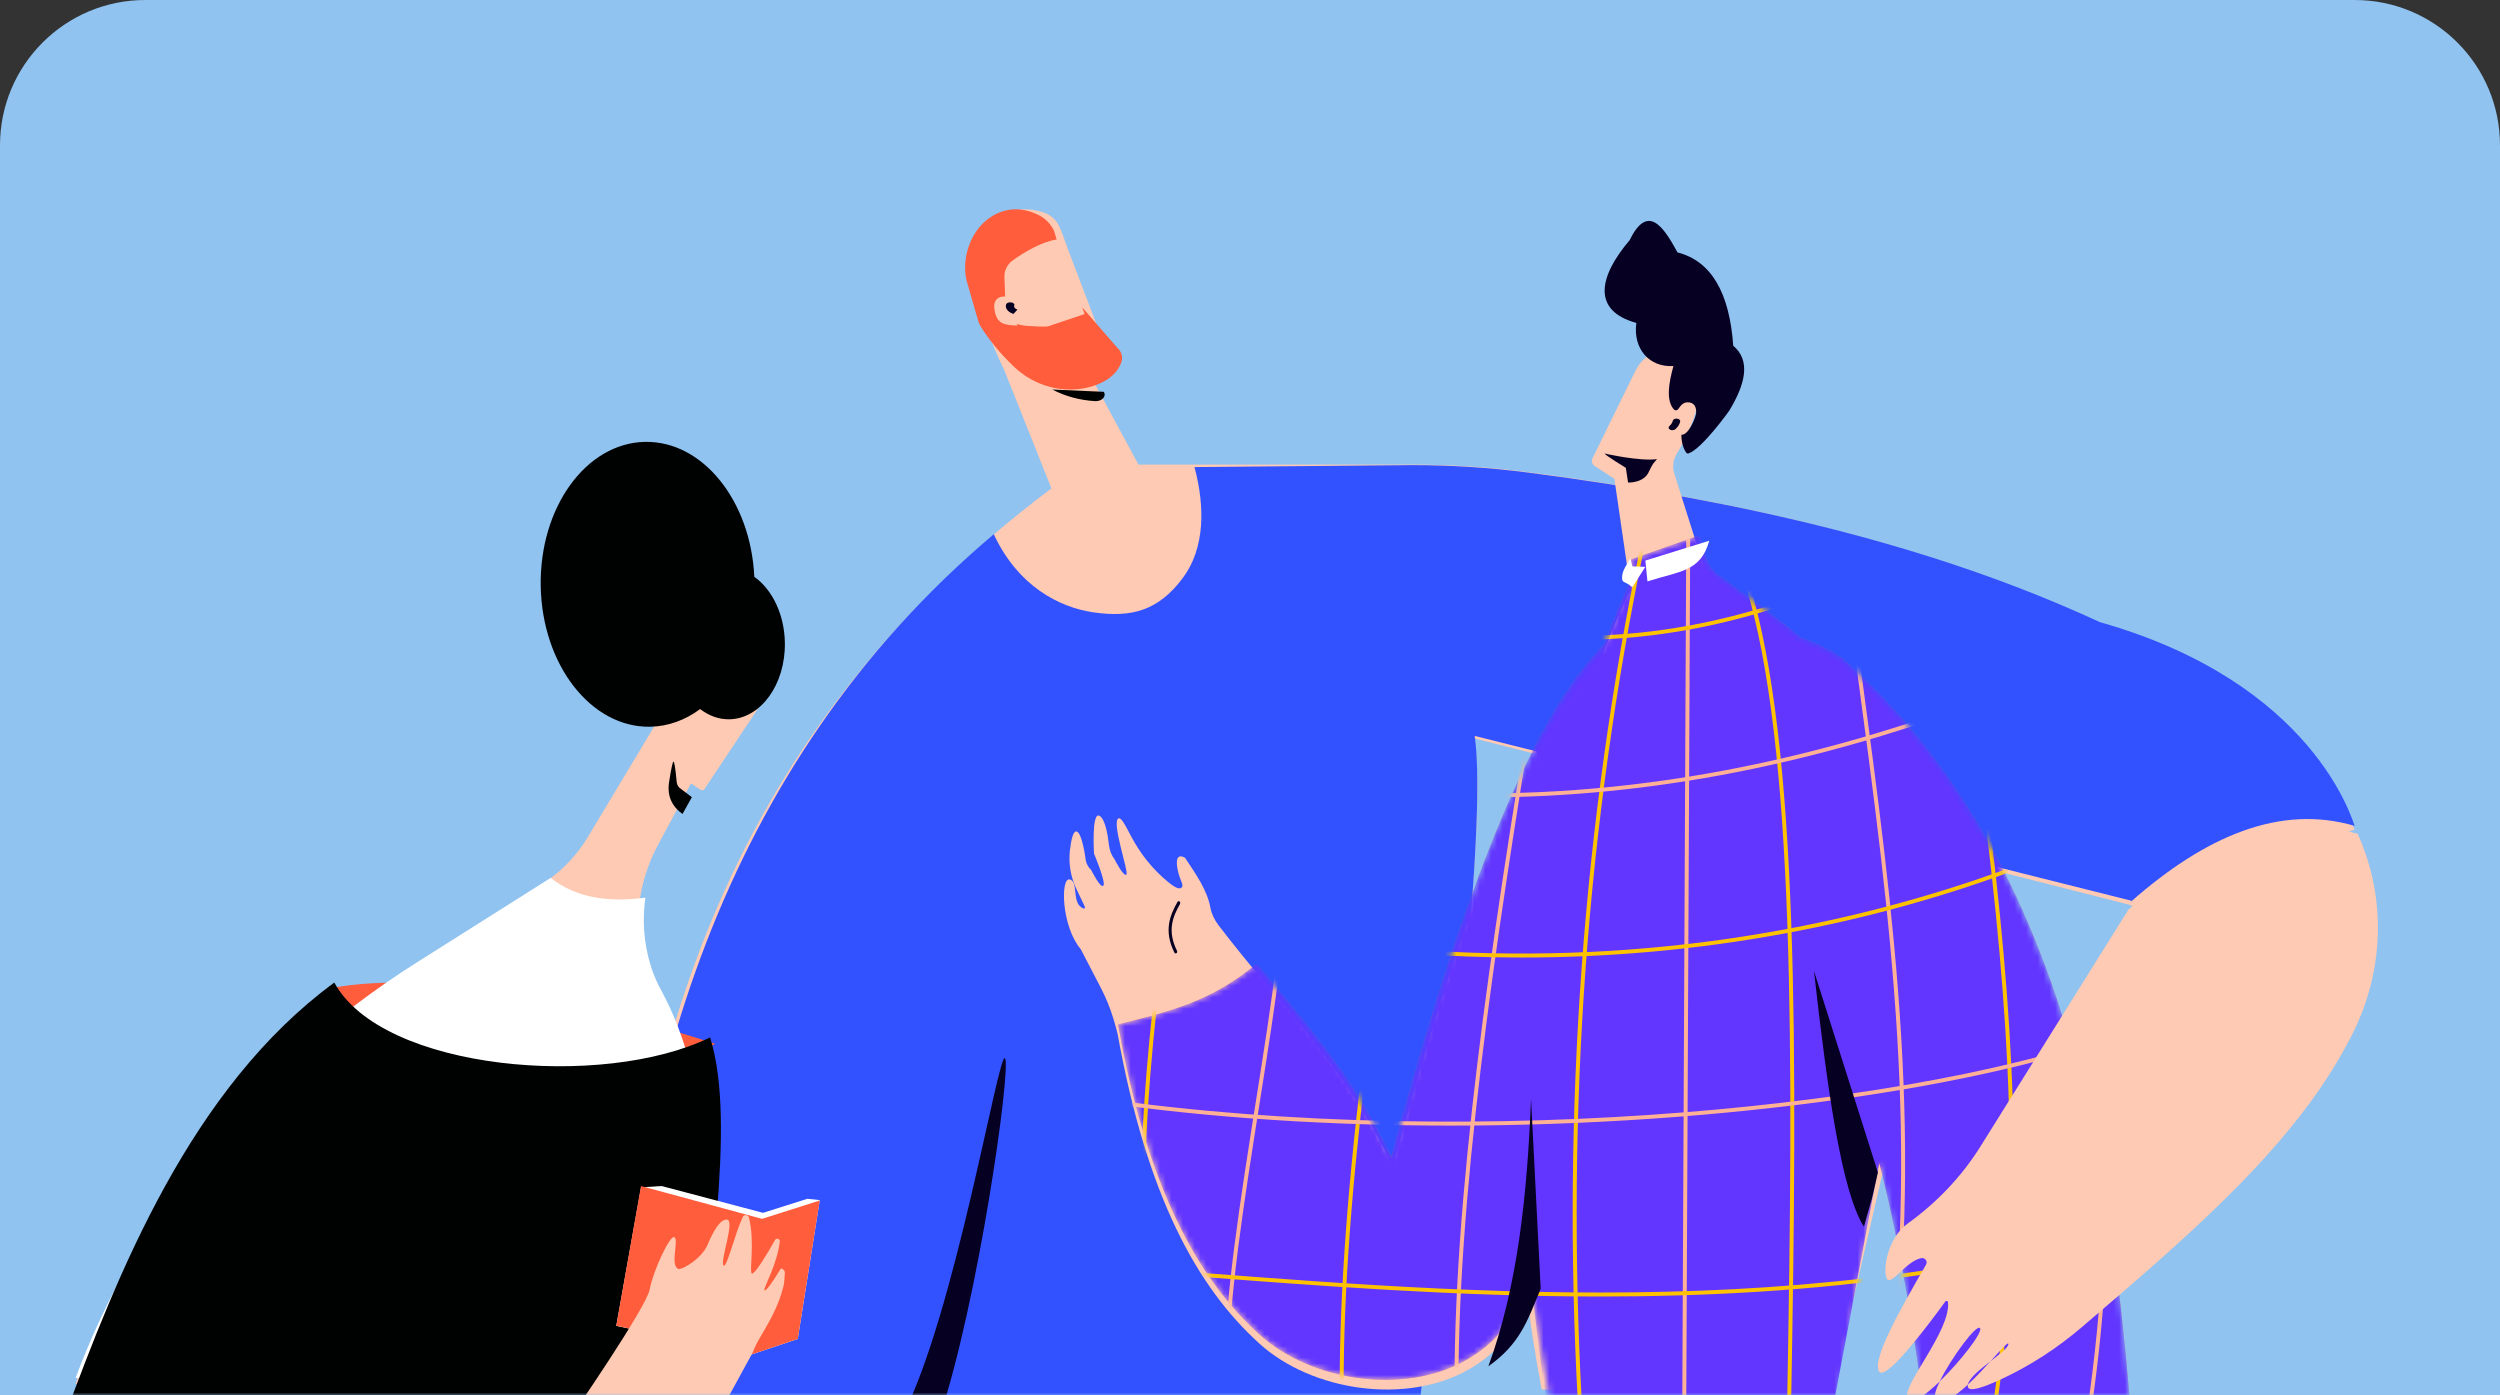 <svg width="430" height="240" viewBox="0 0 430 240" fill="none" xmlns="http://www.w3.org/2000/svg">
  <rect x="0" y="0" width="430" height="240" fill="#333333" stroke="none"/>
  <path d="M0 25C0 11.193 11.193 0 25 0H405C418.807 0 430 11.193 430 25V240H0V25Z" fill="#90C3EF"/>
  <mask id="mask0" mask-type="alpha" maskUnits="userSpaceOnUse" x="0" y="0" width="430" height="240">
    <path d="M0 25C0 11.193 11.193 0 25 0H405C418.807 0 430 11.193 430 25V240H0V25Z" fill="white"/>
  </mask>
  <g mask="url(#mask0)">
    <path fillRule="evenodd" clipRule="evenodd" d="M403.734 140.063C398.536 130.354 388.031 118.431 361.154 107.223C333.128 94.098 300.475 86.161 262.848 81.21C256.201 80.335 249.499 79.912 242.79 79.912H195.814L186.969 63.525L190.194 62.445C190.657 62.29 190.895 61.776 190.711 61.322L183.581 42.601C182.274 39.124 182.111 37.075 178.498 36.256C169.557 34.23 163.161 44.303 172.68 63.525L180.845 84.008C125.528 125.446 108.395 181.713 106 239H244.124C248.696 196.346 255.99 143.32 253.649 127.024L366.598 155.701L366.475 155.905L405 142.679C404.605 141.796 404.19 140.923 403.734 140.063Z" fill="#FFCAB3"/>
    <path fillRule="evenodd" clipRule="evenodd" d="M405 142.051C404.605 141.179 398.087 117.462 361.154 107C333.128 94.024 300.475 86.178 262.848 81.283C256.201 80.418 249.499 80 242.79 80L205.449 80.338C207.266 87.088 207.293 94.311 203.408 99.462C199.291 104.926 194.787 106.316 187.99 105.312C182.213 104.459 175.062 100.815 170.932 91.882C123.446 131.957 108.245 188.898 106 242H244.124C248.696 199.832 255.99 142.685 253.649 126.575L366.598 154.925L366.475 155.127C379.348 143.78 392.195 138.294 405 142.051Z" fill="#3252FF"/>
    <path fillRule="evenodd" clipRule="evenodd" d="M281.302 63.778C279.239 67.974 275.209 76.191 273.917 78.816C273.681 79.292 273.841 79.862 274.292 80.155L277.676 82.368L280.454 101.437C271.361 120.258 266.991 140.925 263.781 162.046C259.155 190.98 260.773 215.889 265.171 239H315.19L327 187.924L326.305 127.996C315.503 114.624 302.602 106.506 295.266 101.055C294.488 100.479 293.619 99.267 293.327 98.356L287.978 81.447C287.617 80.325 287.77 79.106 288.374 78.093C294.585 67.685 293.077 60.151 287.374 60.002C284.783 59.935 282.427 61.488 281.302 63.778Z" fill="#FFCAB3"/>
    <path fillRule="evenodd" clipRule="evenodd" d="M287.922 70.441C286.503 68.886 287.038 65.796 287.833 62.959C283.679 63.221 280.848 59.997 281.451 55.542C273.828 53.454 274.925 47.638 280.292 41.317C283.302 35.165 285.934 38.578 288.519 43.412C294.345 44.897 297.478 50.348 298.116 59.469C301.112 61.993 300.275 65.942 297.43 70.639C297.43 70.639 292.865 77.078 290.472 77.973C290.308 78.035 290.116 77.991 290.013 77.844C289.115 76.554 289.204 74.784 289.204 74.784C290.459 74.857 291.645 71.81 291.72 71.153C291.85 70.02 291.391 69.184 290.273 69.199C289.663 69.207 289.252 69.476 288.635 70.378C288.464 70.617 288.121 70.654 287.922 70.441Z" fill="#060022"/>
    <path fillRule="evenodd" clipRule="evenodd" d="M276 78C276 78.027 282.211 79.394 285 78.965L284.327 79.78C284.075 80.204 283.823 80.631 283.633 81.084C282.769 83.136 280.027 82.998 280.027 82.998L279.646 80.472C279.646 80.472 275.973 78.231 276 78Z" fill="#060022"/>
    <path fillRule="evenodd" clipRule="evenodd" d="M239.577 200.724C231.309 183.16 220.331 173.257 209.579 159.134C208.9 158.247 208.399 157.224 208.193 156.13C207.603 152.968 205.579 150.209 203.836 147.56C203.836 147.56 202.121 146.366 202.464 149.039C202.759 151.296 203.775 152.194 203.212 152.678C202.78 153.047 201.922 152.522 200.961 151.741C198.258 149.551 196.083 146.784 194.477 143.708C193.606 142.029 192.92 140.711 192.46 140.737C190.971 141.022 194.292 150.233 193.716 150.46C193.146 150.687 191.74 147.86 191.74 147.86C191.191 147.139 190.848 146.288 190.745 145.388C190.567 143.713 190.121 140.962 189.146 140.339C187.712 139.429 188.172 146.821 188.172 146.821C188.172 146.821 190.285 151.825 189.771 152.336C189.256 152.848 187.685 149.638 187.685 149.638C187.218 149.211 186.896 148.653 186.759 148.039C186.759 148.039 186.134 142.959 185.084 143.011C184.542 143.039 184.22 144.606 184.028 146.249C183.767 148.513 184.151 150.805 185.126 152.864L186.498 155.752C186.786 156.355 186.484 156.422 185.942 156.032C184.391 154.922 185.482 151.483 183.939 151.256C182.395 151.029 182.566 159.33 185.887 163.253L189.359 169.942C190.23 171.618 190.944 173.369 191.493 175.175C191.87 176.431 192.131 177.383 192.234 177.866C197.256 205.685 205.853 221.349 216.626 231.102C225.696 239.317 241.862 241.643 252.524 235.602C257.711 232.662 261.231 228.476 263.934 220.681L278 111C261.869 125.324 248.75 166.848 239.577 200.724Z" fill="#FFCAB3"/>
    <mask id="mask1" mask-type="alpha" maskUnits="userSpaceOnUse" x="192" y="92" width="175" height="150">
      <path fillRule="evenodd" clipRule="evenodd" d="M330.84 241.959C329.559 231.382 326.953 214.355 323.236 200.027L315.773 241.959H288.832L266.801 241.898C265.752 236.263 263.927 225.541 263.246 219.66C260.597 227.035 257.159 231.077 252.154 233.932C241.572 239.968 225.529 237.644 216.527 229.436C205.837 219.69 197.304 204.036 192.32 176.238C192.313 176.228 192.313 176.215 192.313 176.204C200.6 174.118 208.118 172.497 216.119 165.791C224.569 176.024 232.788 185.136 239.304 199.079C248.136 166.246 260.645 126.224 276 110.785C277.45 106.854 279.044 102.985 280.841 99.192L280.419 96.262L292.22 92.112L293.459 96.108C293.732 97.007 294.569 98.213 295.318 98.783C299.029 101.604 304.218 105.15 309.822 109.76C311.926 110.401 314.255 111.523 316.802 113.213C356.842 148.669 363.288 205.217 366.434 241.959H330.84Z" fill="white"/>
    </mask>
    <g mask="url(#mask1)">
      <path fillRule="evenodd" clipRule="evenodd" d="M366.51 242.852C363.391 206.138 357.167 148.957 316.802 113.213C314.255 111.523 311.926 110.401 309.822 109.76C304.218 105.15 299.029 101.604 295.318 98.783C294.569 98.213 293.732 97.007 293.459 96.108L292.22 92.112L280.419 96.262L280.841 99.192C279.044 102.985 277.45 106.854 276 110.785C260.645 126.224 248.136 166.246 239.304 199.079C232.788 185.136 224.569 176.024 216.119 165.791C208.118 172.497 200.6 174.118 192.313 176.204C192.313 176.215 192.313 176.228 192.32 176.238C197.304 204.036 205.837 219.69 216.527 229.436C225.529 237.644 241.572 239.968 252.154 233.932C257.159 231.077 260.597 227.035 263.246 219.66C263.927 225.541 264.805 231.285 265.861 236.92H314.888L323.236 200.027C327.043 214.702 329.685 232.208 330.931 242.715L366.51 242.852Z" fill="#FF5D3C"/>
      <path fillRule="evenodd" clipRule="evenodd" d="M366.51 242.852C363.391 206.138 357.167 148.957 316.802 113.213C314.255 111.523 311.926 110.401 309.822 109.76C304.218 105.15 299.029 101.604 295.318 98.783C294.569 98.213 293.732 97.007 293.459 96.108L292.22 92.112L280.419 96.262L280.841 99.192C279.044 102.985 277.45 106.854 276 110.785C260.645 126.224 248.136 166.246 239.304 199.079C232.788 185.136 224.569 176.024 216.119 165.791C208.118 172.497 200.6 174.118 192.313 176.204C192.313 176.215 192.313 176.228 192.32 176.238C197.304 204.036 205.837 219.69 216.527 229.436C225.529 237.644 241.572 239.968 252.154 233.932C257.159 231.077 260.597 227.035 263.246 219.66C263.927 225.541 265.071 235.99 266.12 241.625L315.351 241.693L323.236 200.027C327.043 214.702 329.685 232.208 330.931 242.715L366.51 242.852Z" fill="#6236FF"/>
      <path fillRule="evenodd" clipRule="evenodd" d="M308.079 241.017L307.398 241.005C308.494 180.624 308.712 128.387 300.262 100.656L300.915 100.457C309.393 128.284 309.175 180.577 308.079 241.017Z" fill="#FFC200"/>
      <path fillRule="evenodd" clipRule="evenodd" d="M290.034 241.694L289.353 241.691L290.034 92.714L290.715 92.717L290.034 241.694Z" fill="#FFB195"/>
      <path fillRule="evenodd" clipRule="evenodd" d="M324.755 241.741L324.081 241.644C330.441 197.482 325.279 159.017 319.301 114.478C318.627 109.461 317.946 104.385 317.271 99.236L317.946 99.149C318.62 104.295 319.301 109.371 319.975 114.386C325.96 158.976 331.128 197.486 324.755 241.741Z" fill="#FFB195"/>
      <path fillRule="evenodd" clipRule="evenodd" d="M343.481 241.741L342.807 241.644C347.832 206.745 345.68 174.339 340.907 136.419L341.588 136.334C346.361 174.309 348.513 206.766 343.481 241.741Z" fill="#FFC200"/>
      <path fillRule="evenodd" clipRule="evenodd" d="M271.376 240.961C268.666 190.968 272.268 141.231 282.21 93.668L282.877 93.808C272.949 141.312 269.354 190.99 272.057 240.923L271.376 240.961Z" fill="#FFC200"/>
      <path fillRule="evenodd" clipRule="evenodd" d="M250.199 241.356C249.75 206.463 256.512 162.07 263.478 119.592L264.152 119.702C257.193 162.151 250.431 206.509 250.88 241.347L250.199 241.356Z" fill="#FFB195"/>
      <path fillRule="evenodd" clipRule="evenodd" d="M230.452 241.356C230.248 225.722 231.487 206.962 234.245 184.003L234.919 184.084C232.168 207.013 230.929 225.743 231.133 241.347L230.452 241.356Z" fill="#FFC200"/>
      <path fillRule="evenodd" clipRule="evenodd" d="M196.242 208.594C196.092 197.252 196.991 183.644 198.993 166.992L199.667 167.074C197.672 183.696 196.773 197.274 196.923 208.584L196.242 208.594Z" fill="#FFC200"/>
      <path fillRule="evenodd" clipRule="evenodd" d="M210.705 235.22C210.555 223.965 213.327 206.462 215.996 189.536C217.392 180.724 218.706 172.401 219.557 165.288L220.232 165.37C219.38 172.495 218.066 180.825 216.67 189.643C214.001 206.541 211.236 224.014 211.386 235.211L210.705 235.22Z" fill="#FFB195"/>
      <path fillRule="evenodd" clipRule="evenodd" d="M271.608 110.044C269.102 110.044 266.61 109.95 264.131 109.76L264.186 109.08C279.84 110.282 296.169 107.651 312.723 101.26L312.968 101.897C298.934 107.314 285.056 110.044 271.608 110.044Z" fill="#FFC200"/>
      <path fillRule="evenodd" clipRule="evenodd" d="M255.197 137.145C249.852 137.145 244.548 136.943 239.277 136.538L239.332 135.857C272.779 138.427 307.67 132.808 343.024 119.156L343.269 119.793C313.39 131.329 283.838 137.145 255.197 137.145Z" fill="#FFB195"/>
      <path fillRule="evenodd" clipRule="evenodd" d="M249.546 193.603C229.261 193.603 208.547 192.361 188.868 189.53L188.963 188.855C254.68 198.306 331.939 190.031 365.836 176.942L366.081 177.579C342.262 186.774 297.095 193.603 249.546 193.603Z" fill="#FFB195"/>
      <path fillRule="evenodd" clipRule="evenodd" d="M261.741 164.693C255.388 164.693 249.028 164.452 242.682 163.965L242.736 163.284C279.153 166.082 315.95 160.783 349.153 147.965L349.398 148.602C321.888 159.221 291.92 164.693 261.741 164.693Z" fill="#FFC200"/>
      <path fillRule="evenodd" clipRule="evenodd" d="M275.285 222.998C250.717 222.998 227.075 221.183 205.571 219.532L205.626 218.852C258.486 222.911 324.278 227.963 384.902 204.556L385.147 205.193C349.071 219.122 311.184 222.998 275.285 222.998Z" fill="#FFC200"/>
      <path fillRule="evenodd" clipRule="evenodd" d="M359.823 241.741L359.149 241.644C361.478 225.476 362.383 208.994 361.927 191.254L362.608 191.237C363.064 209.015 362.159 225.535 359.823 241.741Z" fill="#FFB195"/>
    </g>
    <path fillRule="evenodd" clipRule="evenodd" d="M263.339 189C262.689 205.283 261.096 221.067 256 235C261.409 231.161 262.67 227.337 265 221.652L263.339 189Z" fill="#060022"/>
    <path fillRule="evenodd" clipRule="evenodd" d="M312 167C314.344 187.801 316.771 204.933 320.594 211C322.587 203.638 321.281 209.263 323 201.66L312 167Z" fill="#060022"/>
    <path fillRule="evenodd" clipRule="evenodd" d="M366.094 156.447L340.624 197.215C337.389 202.393 333.113 206.86 328.108 210.459C324.679 212.924 323.79 218.34 324.533 219.903C325.206 221.338 327.844 216.882 330.461 216.397C331.114 216.276 331.607 216.958 331.28 217.521C326.65 225.502 321.895 233.965 323.228 235.911C324.463 237.712 332.752 226.41 334.585 223.866C334.724 223.675 335.036 223.752 335.057 223.985C335.557 228.962 326.893 238.528 328.087 240.642C328.705 241.741 331.086 240.062 333.606 237.629C333.627 237.608 333.648 237.585 333.654 237.558C335.577 233.6 340.083 227.498 340.582 228.478C340.985 229.263 337.202 234.138 333.668 237.565C333.648 237.586 333.634 237.612 333.62 237.639C332.912 239.111 332.572 240.275 332.946 240.642C334.036 241.704 336.202 240.26 338.424 238.2C338.458 238.168 338.479 238.128 338.493 238.081C338.757 236.972 340.617 235.49 342.353 234.145C342.36 234.137 342.373 234.126 342.38 234.114C344.151 232.167 345.442 230.689 345.442 231.181C345.442 231.773 343.977 232.885 342.387 234.118C342.373 234.127 342.36 234.137 342.353 234.148C341.193 235.425 339.826 236.897 338.479 238.15C338.451 238.314 338.451 238.47 338.5 238.615C338.785 239.438 341.242 238.588 344.06 237.29C349.128 234.956 353.814 231.904 358.027 228.309C377.59 211.622 395.527 196.149 404.718 177.641C410.085 166.831 410.459 154.371 405.545 143.494C405.489 143.371 405.35 143.31 405.218 143.354C395.014 140.327 383.233 141.462 366.233 156.338C366.17 156.358 366.122 156.395 366.094 156.447Z" fill="#FFCAB3"/>
    <path fillRule="evenodd" clipRule="evenodd" d="M155 244H161.523C168.268 223.991 173.95 183.632 172.867 182.04C171.778 180.448 164.263 226.46 155 244Z" fill="#060022"/>
    <path fillRule="evenodd" clipRule="evenodd" d="M283 96.416L283.362 100C288.988 98.189 292.496 98.369 294 93L283 96.416Z" fill="white"/>
    <path fillRule="evenodd" clipRule="evenodd" d="M283 97.493L280.763 101C279.358 99.83 279.018 100.356 279 99.374C278.991 98.761 279.197 98.155 279.519 97.581L280.423 96L280.763 97.418L283 97.493Z" fill="white"/>
    <path fillRule="evenodd" clipRule="evenodd" d="M202.215 164C202.131 164 202.043 163.945 201.996 163.847C200.099 160.047 201.275 157.36 202.523 155.138C202.607 154.994 202.769 154.957 202.889 155.054C203.004 155.151 203.035 155.347 202.957 155.49C201.745 157.645 200.705 160.041 202.44 163.525C202.518 163.673 202.476 163.866 202.351 163.955C202.309 163.986 202.262 164 202.215 164Z" fill="#060022"/>
    <path fillRule="evenodd" clipRule="evenodd" d="M287.65 74C287.508 74 287.366 73.969 287.25 73.902C286.966 73.749 286.914 73.467 287.146 73.274C287.443 73.007 287.65 72.698 287.715 72.383C287.766 72.138 288.089 71.972 288.438 72.004C288.799 72.04 289.045 72.266 288.993 72.51C288.89 72.985 288.606 73.441 288.154 73.832C288.025 73.943 287.831 74 287.65 74Z" fill="#060022"/>
    <path fillRule="evenodd" clipRule="evenodd" d="M57 169.933C68.492 187.982 110.379 187.982 123 179.516C99.707 172.006 74.312 166.786 57 169.933Z" fill="#FF5D3C"/>
    <path fillRule="evenodd" clipRule="evenodd" d="M130.034 122.382L121.177 135.706C121.026 135.933 120.719 135.994 120.494 135.843L118.855 134.747L113.2 145.278C109.669 151.848 108.72 159.578 110.899 166.712C111.377 168.274 111.971 169.725 112.708 171.048C121.122 186.601 122.351 211.16 121.757 238H13C23.087 210.662 42.346 184.677 71.049 166.253L94.296 151.358C96.98 149.435 99.254 146.994 100.982 144.177L113.555 123.241C112.544 121.188 112.292 119.134 113.555 117.077C114.866 114.876 116.287 115.022 116.97 116.392C121.948 103.292 135.416 104.395 132.623 116.596C132.151 118.672 131.23 120.621 130.034 122.382Z" fill="#FFCAB3"/>
    <path fillRule="evenodd" clipRule="evenodd" d="M119 137.112L117.173 135.732C116.74 135.479 116.452 135.045 116.396 134.557C116.396 134.557 116.099 131 115.843 131C115.594 131 115.065 134.63 115.065 134.63C114.985 135.202 114.977 135.777 115.049 136.344C115.226 137.825 116.131 139.136 117.397 140L119 137.112Z" fill="#000201"/>
    <path fillRule="evenodd" clipRule="evenodd" d="M94.715 151L71.644 165.568C42.646 183.911 23.19 209.782 13 237H122.871C123.471 210.278 122.229 185.827 113.729 170.342C112.984 169.024 112.384 167.58 111.901 166.025C110.728 162.228 110.459 158.263 111.004 154.394C104.767 155.227 99.165 154.511 94.715 151Z" fill="white"/>
    <path fillRule="evenodd" clipRule="evenodd" d="M57.5 169C32.837 187.084 20.227 218.978 11 244H120.495C120.983 222.055 126.951 193.731 122.131 178.433C103.801 187.405 65.751 184.184 57.5 169Z" fill="#000201"/>
    <path fillRule="evenodd" clipRule="evenodd" d="M129.742 99.211C132.789 101.376 134.909 105.609 134.997 110.518C135.127 117.71 130.853 123.62 125.455 123.718C123.629 123.751 121.911 123.101 120.425 121.963C117.876 123.844 114.952 124.941 111.83 124.998C101.675 125.182 93.244 114.363 93.005 100.834C92.76 87.304 100.796 76.187 110.951 76.002C120.868 75.822 129.129 86.132 129.742 99.211Z" fill="#000201"/>
    <path fillRule="evenodd" clipRule="evenodd" d="M137.218 230.302L129.173 233L106 228.054L110.257 204.225L113.805 204L131.244 208.608L138.871 206.192L141 206.416L137.218 230.302Z" fill="white"/>
    <path fillRule="evenodd" clipRule="evenodd" d="M137.218 230.292L129.173 233L106 228.035L110.257 204L131.067 209.642L141 206.483L137.218 230.292Z" fill="#FF5D3C"/>
    <path fillRule="evenodd" clipRule="evenodd" d="M98 244C98 244 111.166 224.909 111.734 221.829C112.337 218.574 115.332 212.12 116.041 212.822C116.742 213.515 115.241 217.556 116.644 218.249C117.17 218.509 120.684 216.577 121.736 214.03C122.55 212.076 123.763 209.758 124.984 209.758C126.555 209.758 123.756 216.979 124.458 217.672C124.984 218.196 126.344 212.387 127.747 209.329C127.965 208.847 128.694 208.908 128.82 209.422C129.922 213.811 128.757 219.058 129.368 219.058C129.887 219.058 131.879 215.837 133.303 213.288C133.534 212.873 134.186 213.071 134.13 213.543C133.688 217.337 131.472 221.235 131.472 221.829C131.472 222.45 132.65 220.913 134.264 218.27C134.425 217.996 134.979 218.504 135 218.823C135 218.823 134.923 220.572 134.769 221.194C133.808 224.951 132.377 227.192 130.56 230.34C130.139 231.064 129.774 231.825 129.48 232.606L123.251 244H98Z" fill="#FFCAB3"/>
    <path fillRule="evenodd" clipRule="evenodd" d="M181 67C183.259 68.183 185.71 68.826 188.321 68.995C189.501 69.073 190.357 68.186 189.852 67.403L189.84 67.391L181 67Z" fill="#000201"/>
    <path fillRule="evenodd" clipRule="evenodd" d="M180.375 56.095L186.562 54.013L186.151 52.87L192.132 59.774C192.882 60.404 193.207 61.434 192.862 62.344C192.105 64.33 190.399 65.698 187.764 66.471C183.024 67.862 177.886 66.44 174.354 63.028C172.077 60.829 170.192 58.578 168.665 56.132C168.479 55.837 168.346 55.518 168.246 55.186L166.235 48.193C165.505 45.01 166.514 41.164 168.744 38.75C170.942 36.367 174.626 34.877 178.795 37.068C179.91 37.655 180.787 38.613 181.311 39.75L181.749 41.192C179.28 41.565 176.292 43.265 174.155 44.814C173.245 45.477 172.721 46.535 172.761 47.65L173.006 54.264C173.823 55.459 175.124 55.963 176.717 56.053C177.328 56.087 179.798 56.292 180.375 56.095Z" fill="#FF5D3C"/>
    <path fillRule="evenodd" clipRule="evenodd" d="M175 56C172.711 55.904 171.319 55.778 171.018 52.96C170.972 52.584 171.01 52.193 171.183 51.851C171.514 51.185 172.184 50.848 173.427 51.066L175 56Z" fill="#FFCAB3"/>
    <path fillRule="evenodd" clipRule="evenodd" d="M174.316 54C173.304 53.653 172.819 52.987 173.062 52.331C173.147 52.103 173.532 51.962 173.917 52.009C174.302 52.062 174.544 52.288 174.458 52.516C174.344 52.809 174.558 53.105 175 53.256L174.316 54Z" fill="#060022"/>
  </g>
</svg>
